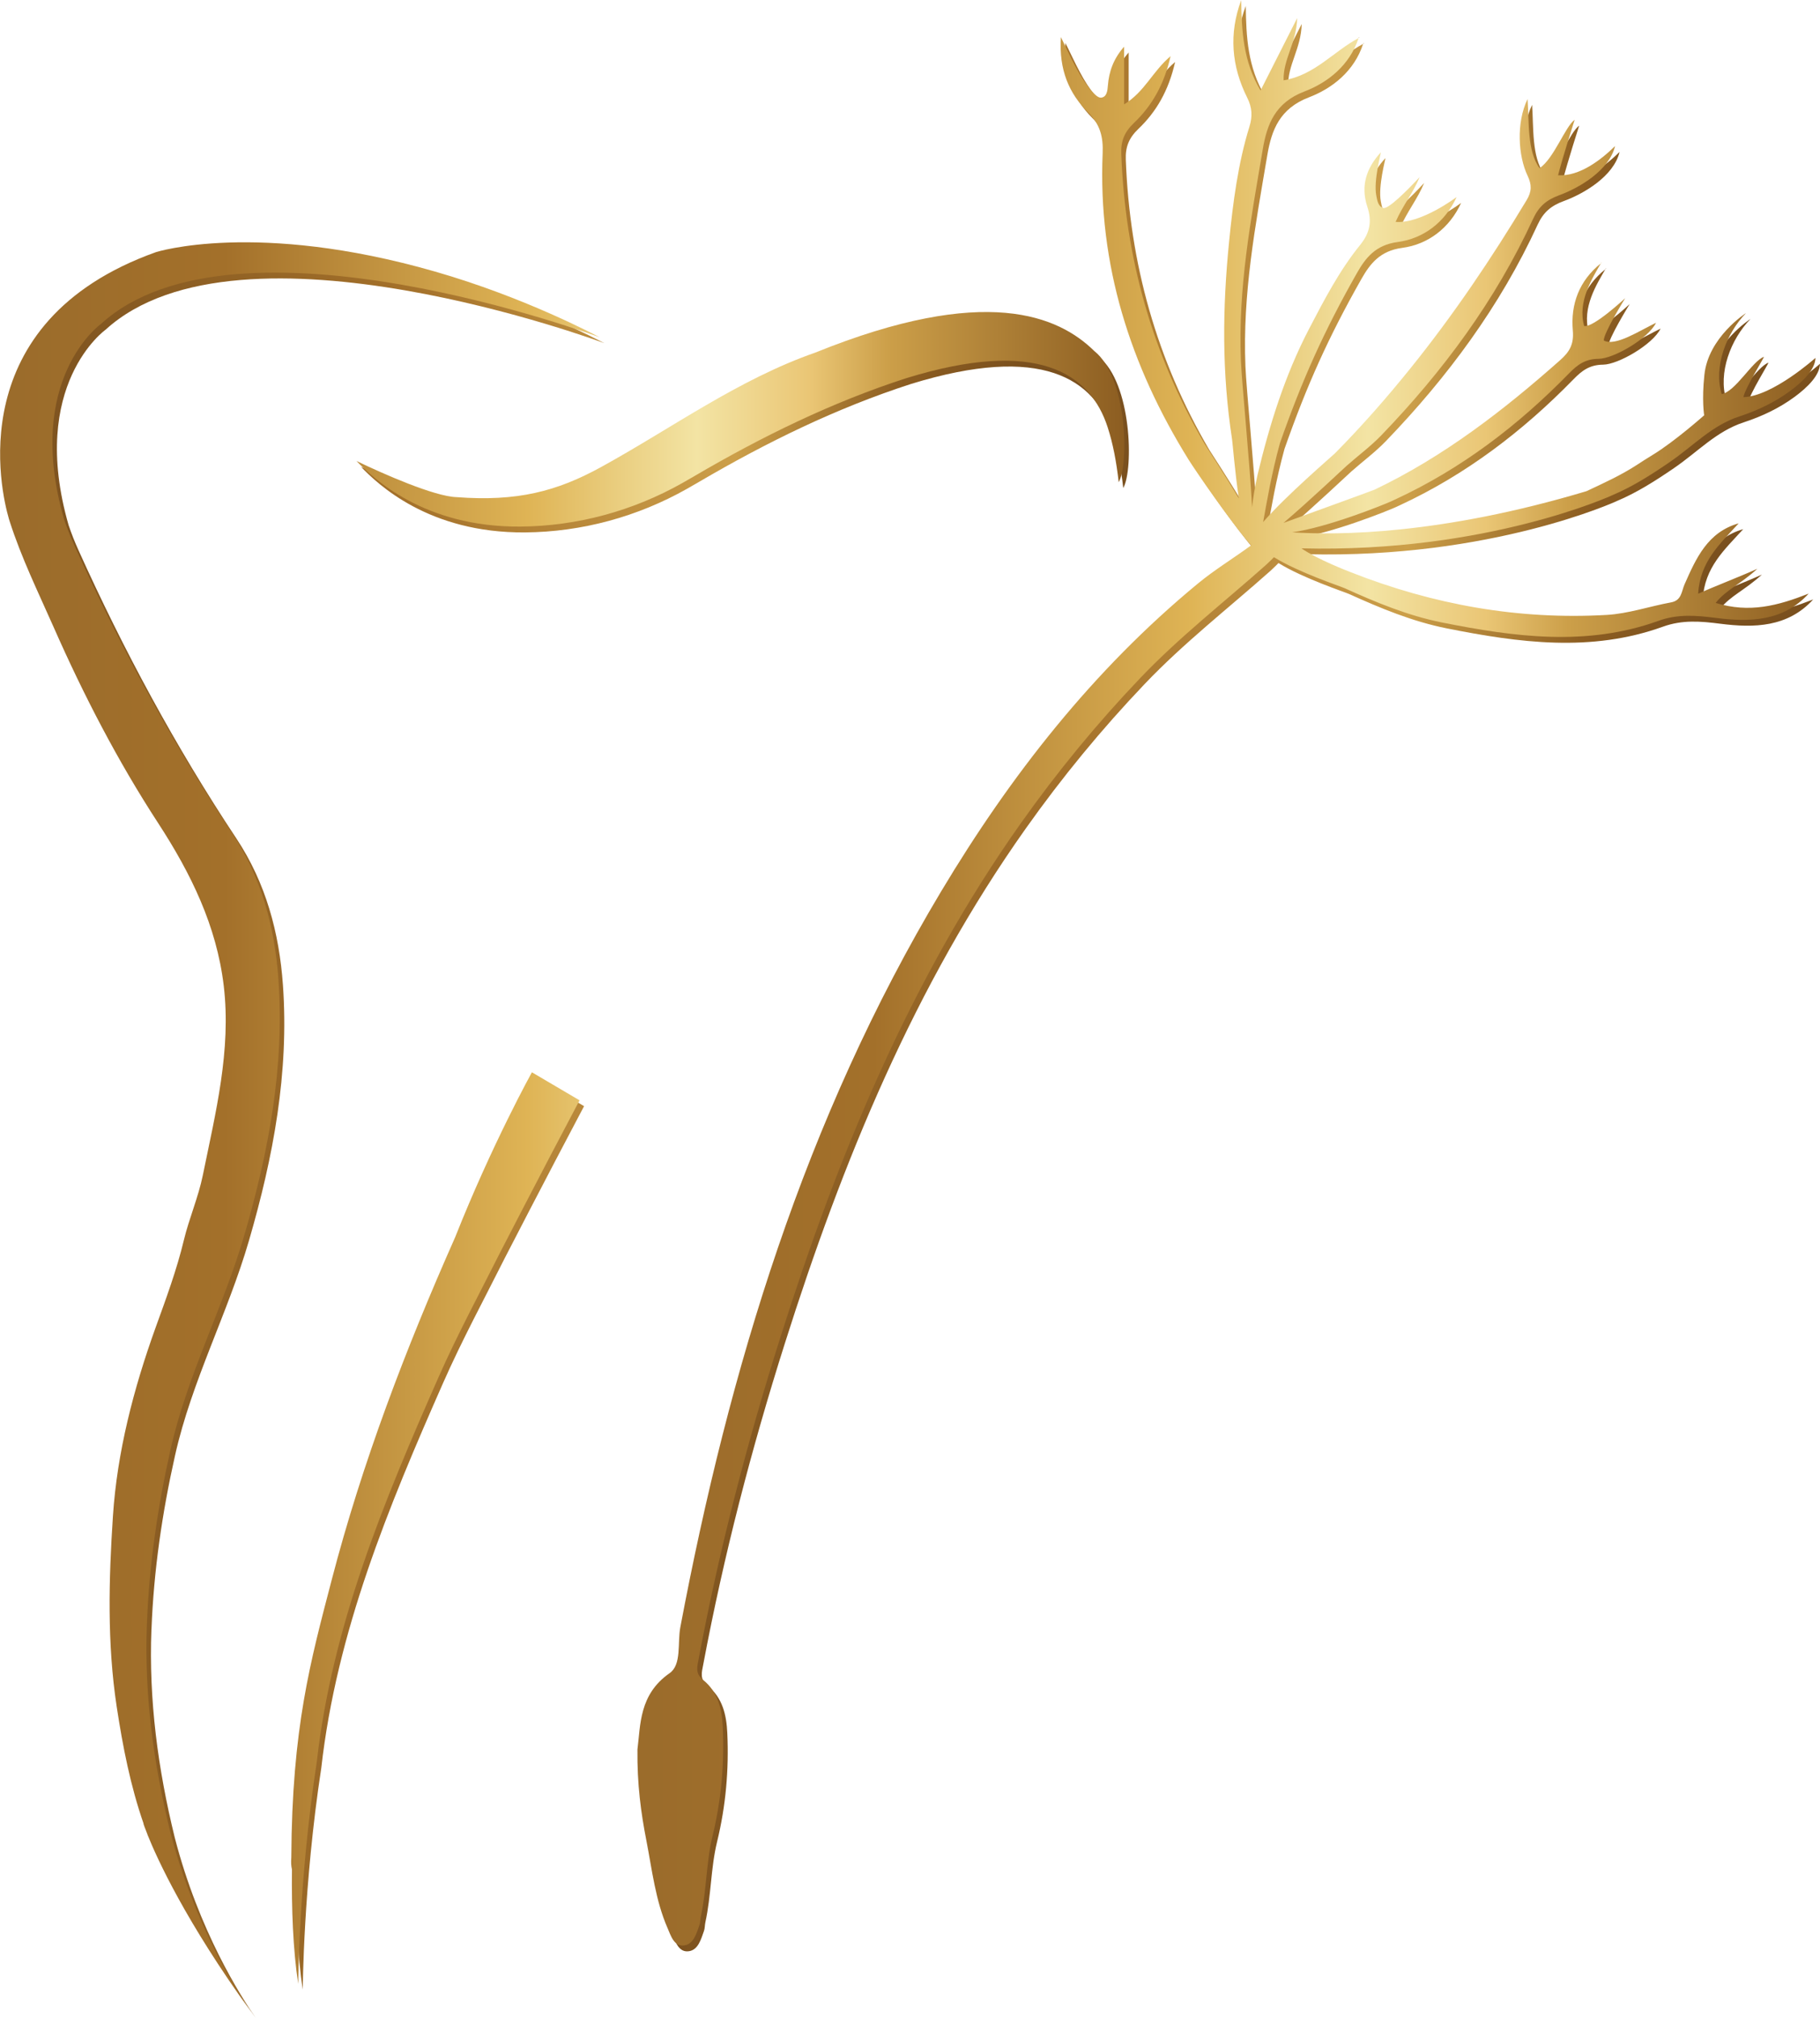 <?xml version="1.0" encoding="UTF-8"?>
<svg id="Camada_1" data-name="Camada 1" xmlns="http://www.w3.org/2000/svg" xmlns:xlink="http://www.w3.org/1999/xlink" viewBox="0 0 337 373.55">
  <defs>
    <style>
      .cls-1 {
        fill: url(#Gradiente_sem_nome_24-4);
      }

      .cls-1, .cls-2, .cls-3, .cls-4, .cls-5, .cls-6, .cls-7, .cls-8, .cls-9, .cls-10 {
        stroke-width: 0px;
      }

      .cls-2 {
        fill: url(#Gradiente_sem_nome_24-3);
      }

      .cls-3 {
        fill: url(#Gradiente_sem_nome_24);
      }

      .cls-4 {
        fill: url(#Gradiente_sem_nome_3-3);
      }

      .cls-5 {
        fill: url(#Gradiente_sem_nome_3-2);
      }

      .cls-6 {
        fill: url(#Gradiente_sem_nome_3-4);
      }

      .cls-7 {
        fill: url(#Gradiente_sem_nome_3-5);
      }

      .cls-8 {
        fill: url(#Gradiente_sem_nome_24-5);
      }

      .cls-9 {
        fill: url(#Gradiente_sem_nome_24-2);
      }

      .cls-10 {
        fill: url(#Gradiente_sem_nome_3);
      }
    </style>
    <linearGradient id="Gradiente_sem_nome_3" data-name="Gradiente sem nome 3" x1="252.43" y1="8.07" x2="252.49" y2="8.07" gradientUnits="userSpaceOnUse">
      <stop offset="0" stop-color="#7a501e"/>
      <stop offset=".35" stop-color="#a3702a"/>
      <stop offset=".59" stop-color="#c49543"/>
      <stop offset=".65" stop-color="#cc9f49"/>
      <stop offset=".8" stop-color="#8c5d21"/>
      <stop offset=".91" stop-color="#7a501e"/>
    </linearGradient>
    <linearGradient id="Gradiente_sem_nome_3-2" data-name="Gradiente sem nome 3" x1="118.9" y1="181.13" x2="337" y2="181.13" xlink:href="#Gradiente_sem_nome_3"/>
    <linearGradient id="Gradiente_sem_nome_3-3" data-name="Gradiente sem nome 3" x1="297.26" y1="49.75" x2="297.41" y2="49.75" xlink:href="#Gradiente_sem_nome_3"/>
    <linearGradient id="Gradiente_sem_nome_3-4" data-name="Gradiente sem nome 3" x1="252.45" y1="8" x2="252.63" y2="8" xlink:href="#Gradiente_sem_nome_3"/>
    <linearGradient id="Gradiente_sem_nome_3-5" data-name="Gradiente sem nome 3" x1=".84" y1="209.74" x2="209.02" y2="209.74" xlink:href="#Gradiente_sem_nome_3"/>
    <linearGradient id="Gradiente_sem_nome_24" data-name="Gradiente sem nome 24" x1="251.59" y1="6.99" x2="251.65" y2="6.99" gradientUnits="userSpaceOnUse">
      <stop offset=".01" stop-color="#9b6c2b"/>
      <stop offset=".2" stop-color="#a3702a"/>
      <stop offset=".47" stop-color="#dfb455"/>
      <stop offset=".62" stop-color="#f3e4a4"/>
      <stop offset=".72" stop-color="#eac675"/>
      <stop offset=".79" stop-color="#cc9f49"/>
      <stop offset="1" stop-color="#8c5d21"/>
    </linearGradient>
    <linearGradient id="Gradiente_sem_nome_24-2" data-name="Gradiente sem nome 24" x1="118.06" y1="180.05" x2="336.16" y2="180.05" xlink:href="#Gradiente_sem_nome_24"/>
    <linearGradient id="Gradiente_sem_nome_24-3" data-name="Gradiente sem nome 24" x1="296.42" y1="48.67" x2="296.57" y2="48.67" xlink:href="#Gradiente_sem_nome_24"/>
    <linearGradient id="Gradiente_sem_nome_24-4" data-name="Gradiente sem nome 24" x1="251.61" y1="6.92" x2="251.79" y2="6.92" xlink:href="#Gradiente_sem_nome_24"/>
    <linearGradient id="Gradiente_sem_nome_24-5" data-name="Gradiente sem nome 24" x1="0" y1="208.66" x2="208.18" y2="208.66" xlink:href="#Gradiente_sem_nome_24"/>
  </defs>
  <g>
    <path class="cls-10" d="M252.45,8.03s-.02.05-.03.08c.02-.01.05-.03.07-.04l-.04-.04Z"/>
    <path class="cls-5" d="M318.54,112.66c1.85-2.36,4.51-3.39,7.7-6.3-3.52,1.58-7.69,3.15-10.96,4.62.35-5.99,4.03-9.21,7.5-13.03-5.75,1.63-7.88,6.45-10.02,11.29-.57,1.29-.52,2.98-2.5,3.34-3.98.73-7.91,2.09-11.91,2.32-16.33.94-32.1-1.89-47.31-7.87-.58-.23-6.13-2.34-9.22-4.45,34.36.86,57.53-9.82,57.53-9.82h-.01c3.74-1.56,7.21-3.78,10.59-6.09,4.47-3.05,7.85-6.82,12.93-8.49,3.37-1.1,6.59-2.62,9.44-4.72,2.51-1.85,4.64-4.03,4.7-6.13,0,0-7.98,7.15-13.34,7.26.33-1.73,3.88-7.36,3.79-7.46-2.14.79-5.25,6.41-7.81,6.9-1.53-4.99.8-11.2,4.49-14.99,0,0-7,4.46-7.7,11.45-.5,4.66-.04,7.46-.04,7.46,0,0-5.56,4.94-9.6,7.37-.99.6-1.96,1.23-2.93,1.86-2.94,1.9-6.11,3.34-9.27,4.82-26.95,8.07-46.03,8.17-54.49,7.61,6.44-.89,16.6-4.95,18.33-5.73.25-.11.52-.24.82-.38,12.21-5.67,22.73-13.69,32.09-23.28,1.57-1.61,2.99-2.7,5.5-2.72,2.81-.03,9.19-3.74,10.64-6.67-3.04,1.44-7.53,4.44-9.67,3.28-.1-1.3,3.95-7.83,3.95-7.83,0,0-5.94,5.53-7.59,5.14-1.27-4.5,1.51-8.84,3.08-11.58-3.98,3.18-5.61,7.52-5.18,12.42.22,2.54-.6,3.94-2.33,5.47-10.51,9.32-21.55,17.85-34.32,23.96-.43.21-11.29,4.13-16.92,6.18,4.91-4.18,11.15-10.1,11.7-10.58,2.12-1.88,4.43-3.58,6.39-5.61,11.46-11.89,21.2-25.04,28.13-40.1,1.07-2.32,2.51-3.51,4.83-4.36,3.65-1.33,9.25-4.57,10.34-9.1-2.49,2.45-6.53,5.65-10.55,5.4.93-3.62,3.07-10.27,3.07-10.27-1.75,1.25-3.88,7.26-6.5,8.95-2.31-3.13-1.93-8.69-2.22-12.79-2.14,4.42-1.73,10.57,0,14.19.8,1.68.79,2.92-.17,4.52-6.52,10.83-13.57,21.28-21.51,31.13-4.42,5.48-9.04,10.75-13.99,15.75-.5.5-9.04,7.8-13.29,12.71.64-3.51,1.52-8.82,3.11-14.61,4.11-11.71,8.12-20.65,14.24-31.45,1.6-2.82,3.45-5.23,7.57-5.77,4.74-.63,8.75-3.63,10.9-8.32,0,0-6.6,4.99-11.29,4.59,1.29-2.98,3.23-5.33,4.44-8.28-2.31,2.49-5.82,5.98-6.72,5.71-.96-.29-1.12-1.37-1.3-2.31-.53-2.76.9-7.94.85-8-2.67,2.88-3.79,6.22-2.51,10.08.87,2.63.53,4.78-1.32,7.06-3.85,4.75-6.68,10.2-9.5,15.61-4.44,8.54-7.29,17.67-9.52,27.01-.5,2.28-.81,4.25-1,5.94-.38-7.83-1.9-22.88-2.07-27.19-.54-13.45,1.82-25.89,4.06-39.11.78-4.61,2.3-8.58,7.67-10.64,4.37-1.67,8.42-4.86,10.06-9.9-4.61,2.45-8.14,6.88-13.88,7.82-.12-3.9,2.4-6.92,2.51-11.51-2.53,4.99-4.59,9.06-6.78,13.39-3.24-5.42-3.49-11.05-3.58-16.72-2.31,6.2-1.8,12.23,1.1,18.03.93,1.85,1.02,3.46.42,5.39-2.1,6.75-3.04,14.02-3.75,21.15-1.26,12.53-1.36,24.39.54,36.75.1.68.55,6.24,1.25,10.91-2.88-4.84-6.05-9.62-6.32-10.08-9.72-16.6-14.74-34.51-15.45-53.7-.09-2.34.56-4.01,2.32-5.69,3.32-3.17,5.6-7.07,6.81-12.39-3.39,2.87-4.74,6.54-8.6,8.92v-10.68c-1.97,2.23-2.81,4.6-3.01,7.21-.07.9-.18,2.14-1.28,2.23-.58.05-1.34-.79-1.84-1.38-2.26-2.68-3.66-5.9-5.58-9.83-.4,6.07,1.53,10.45,5.02,13.93,2.28,2.27,2.84,4.59,2.71,7.6-.87,20.6,5.11,39.27,15.89,56.65,1.08,1.74,7.91,11.75,11.61,15.89-3.27,2.4-6.76,4.51-9.88,7.09-19.4,16-34.68,35.52-47.52,56.96-25.23,42.14-39.25,88.31-48.3,136.22-.55,2.9.28,6.92-1.99,8.5-5.67,3.94-5.37,9.63-5.95,14.12-.07,6.43.65,11.72,1.66,16.89,1.06,5.43,1.67,11.03,3.92,16.18.61,1.4,1.2,3.48,3.12,3.19,1.71-.25,2.23-2.21,2.78-3.75.18-.5.14-1.08.26-1.61,1.08-4.91.99-10.05,2.16-14.86,1.63-6.7,2.21-13.36,1.9-20.16-.15-3.33-.87-6.54-3.65-8.76-1.51-1.21-1.08-2.48-.79-4.01,3.78-20.09,8.9-39.82,15.08-59.31,10.69-33.76,24.01-66.26,44.63-95.36,6.69-9.44,14.02-18.36,22.01-26.74,7.24-7.6,15.53-14.04,23.34-20.99.54-.48,1.44-1.4,1.44-1.4,4.53,2.81,12.24,5.36,13.07,5.73,5.84,2.64,11.73,5.09,18.07,6.36,13.39,2.67,26.77,4.48,40.05-.31,3.6-1.3,6.99-1.01,10.66-.54,6.2.79,12.44.67,17.16-4.5-5.71,2.24-10.96,3.65-17.23,1.72Z"/>
    <path class="cls-4" d="M297.36,49.66c-.03.06-.07.12-.1.17.05-.04.1-.08.15-.12l-.05-.05Z"/>
    <polygon class="cls-6" points="252.45 8.03 252.49 8.07 252.63 7.93 252.45 8.03"/>
    <path class="cls-7" d="M28.04,301.56c-.51,13.1,1.21,25.91,4.31,38.54,4.47,17.33,12.28,29.51,15.03,33.45-12.15-16.78-17.44-28.41-19.23-32.87,0,0,0-.01,0-.02,0,0,0,0,0-.01-.53-1.31-.75-2-.75-2h.03c-2.45-7.06-3.85-14.25-4.98-21.65-1.79-11.76-1.47-23.61-.7-35.28.78-11.89,3.82-23.59,7.92-34.96,1.91-5.28,3.89-10.61,5.23-16.19.93-3.88,2.68-7.93,3.5-11.97,2.35-11.54,5.28-23.09,3.87-35.04-1.32-11.11-6.1-20.84-12.15-30.13-7.5-11.51-13.8-23.69-19.36-36.29-2.86-6.47-5.96-12.8-8.13-19.56h0s-.04-.12-.11-.35c-.01-.03-.02-.06-.03-.1-.02-.05-.03-.1-.04-.15-1.36-4.71-8.98-36.28,27.27-49.23,0,0,18.54-5.92,51.65,3.59,16.65,4.78,29.5,11.67,30.53,12.18,0,0-67.45-25.21-92.35-2.49,0,0-14.32,10.17-6.85,36.17.53,1.56,1.13,3.1,1.82,4.62,8.37,18.54,17.98,36.4,29.23,53.35,5.48,8.26,7.95,17.47,8.64,27.16,1.15,16.17-1.78,31.83-6.29,47.31-3.92,13.47-10.59,25.95-13.68,39.73-2.39,10.63-3.95,21.32-4.37,32.18ZM85.37,93.1c-4.1-.12-13.7-4.36-18.52-6.69,3.07,3.18,12.5,12.28,30.36,12.14,10.53-.08,20.88-2.91,30.05-8.1.69-.39,1.4-.8,2.12-1.22,12.53-7.34,25.49-13.7,39.34-18.17,24.11-7.42,33.97-.99,37.23,9.14,1,3.1,1.59,6.29,2.04,10.14,1.95-3.52,1.55-19.44-4.52-24.28-6.59-6.47-20.08-12.49-51.68.29-14.32,5.01-26.53,13.98-39.68,21.2-8.14,4.47-15.52,6.41-26.73,5.55ZM85.11,230.11h0c-9.14,20.61-17.18,41.63-22.87,63.48-3.91,15-7.33,27.27-7.46,51.31-.07.96-.03,1.59.12,2.2-.08,7.22.18,14.78,1.16,21.18,0,0,.1-19.3,3.43-41.02,2.84-25.24,12.44-48.33,22.56-71.28,3.49-7.91,7.6-15.5,11.47-23.21h0s7.16-13.91,14.63-28.02l-8.82-5.19s-7.37,13.28-14.22,30.55Z"/>
  </g>
  <g>
    <path class="cls-3" d="M251.61,6.95s-.02.05-.03.08c.02-.01.05-.03.07-.04l-.04-.04Z"/>
    <path class="cls-9" d="M317.7,111.58c1.85-2.36,4.51-3.39,7.7-6.3-3.52,1.58-7.69,3.15-10.96,4.62.35-5.99,4.03-9.21,7.5-13.03-5.75,1.63-7.88,6.45-10.02,11.29-.57,1.29-.52,2.98-2.5,3.34-3.98.73-7.91,2.09-11.91,2.32-16.33.94-32.1-1.89-47.31-7.87-.58-.23-6.13-2.34-9.22-4.45,34.36.86,57.53-9.82,57.53-9.82h-.01c3.74-1.56,7.21-3.78,10.59-6.09,4.47-3.05,7.85-6.82,12.93-8.49,3.37-1.1,6.59-2.62,9.44-4.72,2.51-1.85,4.64-4.03,4.7-6.13,0,0-7.98,7.15-13.34,7.26.33-1.73,3.88-7.36,3.79-7.46-2.14.79-5.25,6.41-7.81,6.9-1.53-4.99.8-11.2,4.49-14.99,0,0-7,4.46-7.7,11.45-.5,4.66-.04,7.46-.04,7.46,0,0-5.56,4.94-9.6,7.37-.99.6-1.96,1.23-2.93,1.86-2.94,1.9-6.11,3.34-9.27,4.82-26.95,8.07-46.03,8.17-54.49,7.61,6.44-.89,16.6-4.95,18.33-5.73.25-.11.52-.24.82-.38,12.21-5.67,22.73-13.69,32.09-23.28,1.57-1.61,2.99-2.7,5.5-2.72,2.81-.03,9.19-3.74,10.64-6.67-3.04,1.44-7.53,4.44-9.67,3.28-.1-1.3,3.95-7.83,3.95-7.83,0,0-5.94,5.53-7.59,5.14-1.27-4.5,1.51-8.84,3.08-11.58-3.98,3.18-5.61,7.52-5.18,12.42.22,2.54-.6,3.94-2.33,5.47-10.51,9.32-21.55,17.85-34.32,23.96-.43.21-11.29,4.13-16.92,6.18,4.91-4.18,11.15-10.1,11.7-10.58,2.12-1.88,4.43-3.58,6.39-5.61,11.46-11.89,21.2-25.04,28.13-40.1,1.07-2.32,2.51-3.51,4.83-4.36,3.65-1.33,9.25-4.57,10.34-9.1-2.49,2.45-6.53,5.65-10.55,5.4.93-3.62,3.07-10.27,3.07-10.27-1.75,1.25-3.88,7.26-6.5,8.95-2.31-3.13-1.93-8.69-2.22-12.79-2.14,4.42-1.73,10.57,0,14.19.8,1.68.79,2.92-.17,4.52-6.52,10.83-13.57,21.28-21.51,31.13-4.42,5.48-9.04,10.75-13.99,15.75-.5.5-9.04,7.8-13.29,12.71.64-3.51,1.52-8.82,3.11-14.61,4.11-11.71,8.12-20.65,14.24-31.45,1.6-2.82,3.45-5.23,7.57-5.77,4.74-.63,8.75-3.63,10.9-8.32,0,0-6.6,4.99-11.29,4.59,1.29-2.98,3.23-5.33,4.44-8.28-2.31,2.49-5.82,5.98-6.72,5.71-.96-.29-1.12-1.37-1.3-2.31-.53-2.76.9-7.94.85-8-2.67,2.88-3.79,6.22-2.51,10.08.87,2.63.53,4.78-1.32,7.06-3.85,4.75-6.68,10.2-9.5,15.61-4.44,8.54-7.29,17.67-9.52,27.01-.5,2.28-.81,4.25-1,5.94-.38-7.83-1.9-22.88-2.07-27.19-.54-13.45,1.82-25.89,4.06-39.11.78-4.61,2.3-8.58,7.67-10.64,4.37-1.67,8.42-4.86,10.06-9.9-4.61,2.45-8.14,6.88-13.88,7.82-.12-3.9,2.4-6.92,2.51-11.51-2.53,4.99-4.59,9.06-6.78,13.39-3.24-5.42-3.49-11.05-3.58-16.72-2.31,6.2-1.8,12.23,1.1,18.03.93,1.85,1.02,3.46.42,5.39-2.1,6.75-3.04,14.02-3.75,21.15-1.26,12.53-1.36,24.39.54,36.75.1.68.55,6.24,1.25,10.91-2.88-4.84-6.05-9.62-6.32-10.08-9.72-16.6-14.74-34.51-15.45-53.7-.09-2.34.56-4.01,2.32-5.69,3.32-3.17,5.6-7.07,6.81-12.39-3.39,2.87-4.74,6.54-8.6,8.92v-10.68c-1.97,2.23-2.81,4.6-3.01,7.21-.07.9-.18,2.14-1.28,2.23-.58.05-1.34-.79-1.84-1.38-2.26-2.68-3.66-5.9-5.58-9.83-.4,6.07,1.53,10.45,5.02,13.93,2.28,2.27,2.84,4.59,2.71,7.6-.87,20.6,5.11,39.27,15.89,56.65,1.08,1.74,7.91,11.75,11.61,15.89-3.27,2.4-6.76,4.51-9.88,7.09-19.4,16-34.68,35.52-47.52,56.96-25.23,42.14-39.25,88.31-48.3,136.22-.55,2.9.28,6.92-1.99,8.5-5.67,3.94-5.37,9.63-5.95,14.12-.07,6.43.65,11.72,1.66,16.89,1.06,5.43,1.67,11.03,3.92,16.18.61,1.4,1.2,3.48,3.12,3.19,1.71-.25,2.23-2.21,2.78-3.75.18-.5.14-1.08.26-1.61,1.08-4.91.99-10.05,2.16-14.86,1.63-6.7,2.21-13.36,1.9-20.16-.15-3.33-.87-6.54-3.65-8.76-1.51-1.21-1.08-2.48-.79-4.01,3.78-20.09,8.9-39.82,15.08-59.31,10.69-33.76,24.01-66.26,44.63-95.36,6.69-9.44,14.02-18.36,22.01-26.74,7.24-7.6,15.53-14.04,23.34-20.99.54-.48,1.44-1.4,1.44-1.4,4.53,2.81,12.24,5.36,13.07,5.73,5.84,2.64,11.73,5.09,18.07,6.36,13.39,2.67,26.77,4.48,40.05-.31,3.6-1.3,6.99-1.01,10.66-.54,6.2.79,12.44.67,17.16-4.5-5.71,2.24-10.96,3.65-17.23,1.72Z"/>
    <path class="cls-2" d="M296.52,48.58c-.03.06-.07.12-.1.17.05-.04.1-.08.15-.12l-.05-.05Z"/>
    <polygon class="cls-1" points="251.61 6.95 251.65 6.99 251.79 6.85 251.61 6.95"/>
    <path class="cls-8" d="M27.2,300.48c-.51,13.1,1.21,25.91,4.31,38.54,4.47,17.33,12.28,29.51,15.03,33.45-12.15-16.78-17.44-28.41-19.23-32.87,0,0,0-.01,0-.02,0,0,0,0,0-.01-.53-1.31-.75-2-.75-2h.03c-2.45-7.06-3.85-14.25-4.98-21.65-1.79-11.76-1.47-23.61-.7-35.28.78-11.89,3.82-23.59,7.92-34.96,1.91-5.28,3.89-10.61,5.23-16.19.93-3.88,2.68-7.93,3.5-11.97,2.35-11.54,5.28-23.09,3.87-35.04-1.32-11.11-6.1-20.84-12.15-30.13-7.5-11.51-13.8-23.69-19.36-36.29-2.86-6.47-5.96-12.8-8.13-19.56h0s-.04-.12-.11-.35c-.01-.03-.02-.06-.03-.1-.02-.05-.03-.1-.04-.15-1.36-4.71-8.98-36.28,27.27-49.23,0,0,18.54-5.92,51.65,3.59,16.65,4.78,29.5,11.67,30.53,12.18,0,0-67.45-25.21-92.35-2.49,0,0-14.32,10.17-6.85,36.17.53,1.56,1.13,3.1,1.82,4.62,8.37,18.54,17.98,36.4,29.23,53.35,5.48,8.26,7.95,17.47,8.64,27.16,1.15,16.17-1.78,31.83-6.29,47.31-3.92,13.47-10.59,25.95-13.68,39.73-2.39,10.63-3.95,21.32-4.37,32.18ZM84.53,92.02c-4.1-.12-13.7-4.36-18.52-6.69,3.07,3.18,12.5,12.28,30.36,12.14,10.53-.08,20.88-2.91,30.05-8.1.69-.39,1.4-.8,2.12-1.22,12.53-7.34,25.49-13.7,39.34-18.17,24.11-7.42,33.97-.99,37.23,9.14,1,3.1,1.59,6.29,2.04,10.14,1.95-3.52,1.55-19.44-4.52-24.28-6.59-6.47-20.08-12.49-51.68.29-14.32,5.01-26.53,13.98-39.68,21.2-8.14,4.47-15.52,6.41-26.73,5.55ZM84.27,229.03h0c-9.14,20.61-17.18,41.63-22.87,63.48-3.91,15-7.33,27.27-7.46,51.31-.07.96-.03,1.59.12,2.2-.08,7.22.18,14.78,1.16,21.18,0,0,.1-19.3,3.43-41.02,2.84-25.24,12.44-48.33,22.56-71.28,3.49-7.91,7.6-15.5,11.47-23.21h0s7.16-13.91,14.63-28.02l-8.82-5.19s-7.37,13.28-14.22,30.55Z"/>
  </g>
</svg>